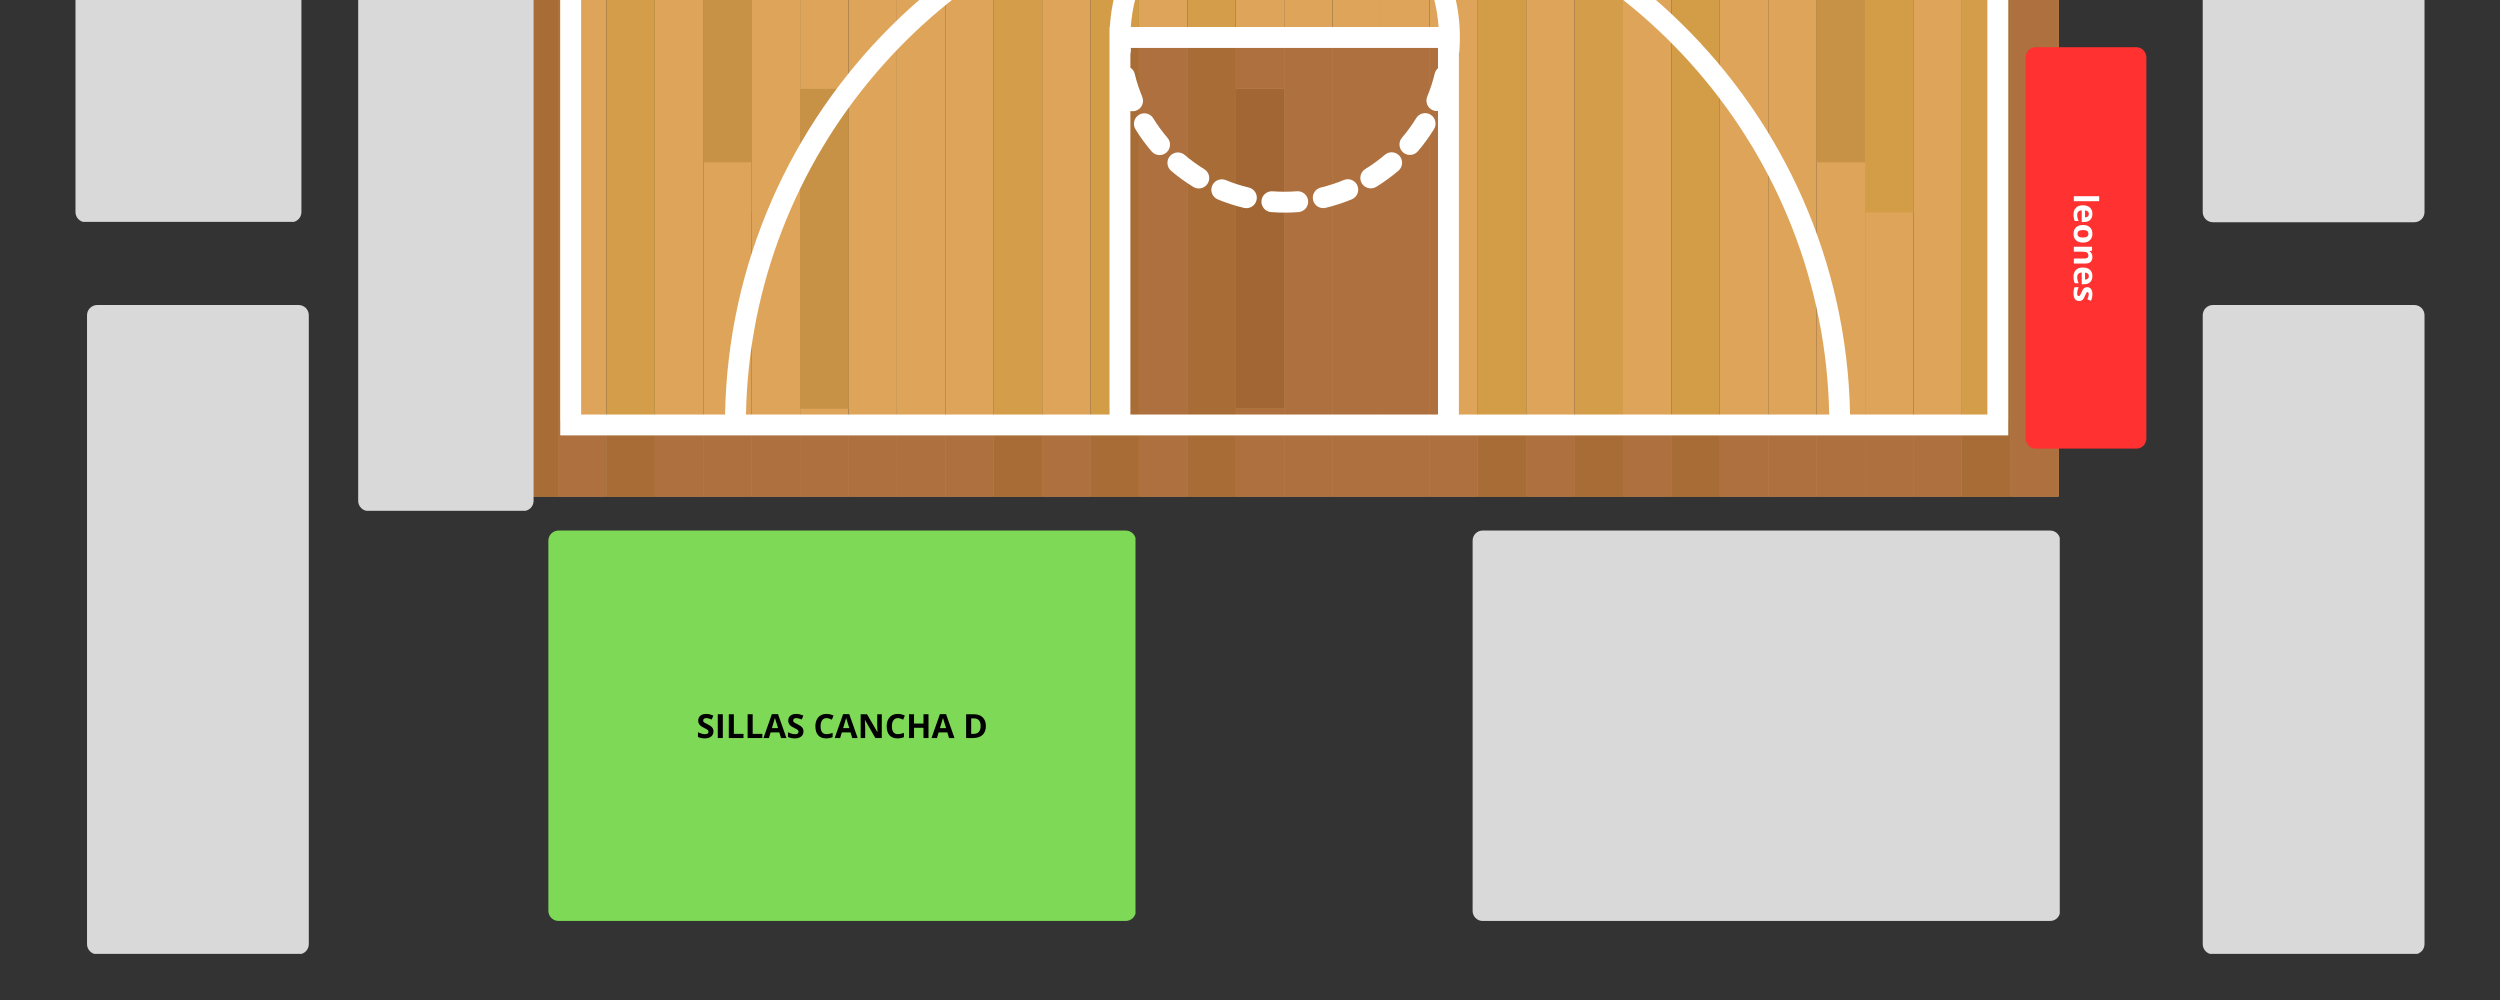 <svg xmlns="http://www.w3.org/2000/svg" xmlns:xlink="http://www.w3.org/1999/xlink" width="2000" zoomAndPan="magnify" viewBox="0 0 1500 600" height="800" preserveAspectRatio="xMidYMid meet" version="1.0"><rect x="0" y="0" width="1500" height="600" fill="#333333" stroke="none"/><defs><g/><clipPath id="67d3210a87"><path d="M 1206 0 L 1236 0 L 1236 297.965 L 1206 297.965 Z M 1206 0 " clip-rule="nonzero"/></clipPath><clipPath id="0ce3072b75"><path d="M 1177 0 L 1207 0 L 1207 297.965 L 1177 297.965 Z M 1177 0 " clip-rule="nonzero"/></clipPath><clipPath id="e8afd9f00c"><path d="M 1148 0 L 1178 0 L 1178 297.965 L 1148 297.965 Z M 1148 0 " clip-rule="nonzero"/></clipPath><clipPath id="94a3fa8c76"><path d="M 1119 0 L 1149 0 L 1149 297.965 L 1119 297.965 Z M 1119 0 " clip-rule="nonzero"/></clipPath><clipPath id="e176cefd53"><path d="M 1089 0 L 1120 0 L 1120 297.965 L 1089 297.965 Z M 1089 0 " clip-rule="nonzero"/></clipPath><clipPath id="4712a57674"><path d="M 1060 0 L 1090 0 L 1090 297.965 L 1060 297.965 Z M 1060 0 " clip-rule="nonzero"/></clipPath><clipPath id="8bb10340f6"><path d="M 1031 0 L 1061 0 L 1061 297.965 L 1031 297.965 Z M 1031 0 " clip-rule="nonzero"/></clipPath><clipPath id="9e19bd7b4d"><path d="M 1002 0 L 1032 0 L 1032 297.965 L 1002 297.965 Z M 1002 0 " clip-rule="nonzero"/></clipPath><clipPath id="09301de2ef"><path d="M 973 0 L 1003 0 L 1003 297.965 L 973 297.965 Z M 973 0 " clip-rule="nonzero"/></clipPath><clipPath id="de3e9fe461"><path d="M 944 0 L 974 0 L 974 297.965 L 944 297.965 Z M 944 0 " clip-rule="nonzero"/></clipPath><clipPath id="d5dc673529"><path d="M 915 0 L 945 0 L 945 297.965 L 915 297.965 Z M 915 0 " clip-rule="nonzero"/></clipPath><clipPath id="28fe535e2e"><path d="M 886 0 L 916 0 L 916 297.965 L 886 297.965 Z M 886 0 " clip-rule="nonzero"/></clipPath><clipPath id="570278ef91"><path d="M 857 0 L 887 0 L 887 297.965 L 857 297.965 Z M 857 0 " clip-rule="nonzero"/></clipPath><clipPath id="c980217b9e"><path d="M 828 0 L 858 0 L 858 297.965 L 828 297.965 Z M 828 0 " clip-rule="nonzero"/></clipPath><clipPath id="d567d2e136"><path d="M 799 0 L 829 0 L 829 297.965 L 799 297.965 Z M 799 0 " clip-rule="nonzero"/></clipPath><clipPath id="e2d4da697e"><path d="M 770 0 L 800 0 L 800 297.965 L 770 297.965 Z M 770 0 " clip-rule="nonzero"/></clipPath><clipPath id="226030d873"><path d="M 741 0 L 771 0 L 771 297.965 L 741 297.965 Z M 741 0 " clip-rule="nonzero"/></clipPath><clipPath id="fbd3edbc86"><path d="M 712 0 L 742 0 L 742 297.965 L 712 297.965 Z M 712 0 " clip-rule="nonzero"/></clipPath><clipPath id="587aa59f47"><path d="M 683 0 L 713 0 L 713 297.965 L 683 297.965 Z M 683 0 " clip-rule="nonzero"/></clipPath><clipPath id="5eaa3a96f4"><path d="M 654 0 L 684 0 L 684 297.965 L 654 297.965 Z M 654 0 " clip-rule="nonzero"/></clipPath><clipPath id="7553b5da95"><path d="M 625 0 L 655 0 L 655 297.965 L 625 297.965 Z M 625 0 " clip-rule="nonzero"/></clipPath><clipPath id="378a90d580"><path d="M 596 0 L 626 0 L 626 297.965 L 596 297.965 Z M 596 0 " clip-rule="nonzero"/></clipPath><clipPath id="7dd9f20552"><path d="M 567 0 L 597 0 L 597 297.965 L 567 297.965 Z M 567 0 " clip-rule="nonzero"/></clipPath><clipPath id="2e235d56b7"><path d="M 538 0 L 568 0 L 568 297.965 L 538 297.965 Z M 538 0 " clip-rule="nonzero"/></clipPath><clipPath id="7987778ca7"><path d="M 509 0 L 539 0 L 539 297.965 L 509 297.965 Z M 509 0 " clip-rule="nonzero"/></clipPath><clipPath id="ca1ccd78d2"><path d="M 480 0 L 510 0 L 510 297.965 L 480 297.965 Z M 480 0 " clip-rule="nonzero"/></clipPath><clipPath id="c464832e8d"><path d="M 451 0 L 481 0 L 481 297.965 L 451 297.965 Z M 451 0 " clip-rule="nonzero"/></clipPath><clipPath id="e79379acf3"><path d="M 421 0 L 452 0 L 452 297.965 L 421 297.965 Z M 421 0 " clip-rule="nonzero"/></clipPath><clipPath id="898a93cf96"><path d="M 392 0 L 422 0 L 422 297.965 L 392 297.965 Z M 392 0 " clip-rule="nonzero"/></clipPath><clipPath id="bfee68d6e2"><path d="M 363 0 L 393 0 L 393 297.965 L 363 297.965 Z M 363 0 " clip-rule="nonzero"/></clipPath><clipPath id="6da819432e"><path d="M 334 0 L 364 0 L 364 297.965 L 334 297.965 Z M 334 0 " clip-rule="nonzero"/></clipPath><clipPath id="f77fdf62db"><path d="M 305.344 0 L 335 0 L 335 297.965 L 305.344 297.965 Z M 305.344 0 " clip-rule="nonzero"/></clipPath><clipPath id="0993e6f6af"><path d="M 1206 0 L 1236 0 L 1236 297.965 L 1206 297.965 Z M 1206 0 " clip-rule="nonzero"/></clipPath><clipPath id="cfbb3861e4"><path d="M 1177 0 L 1207 0 L 1207 297.965 L 1177 297.965 Z M 1177 0 " clip-rule="nonzero"/></clipPath><clipPath id="554c481143"><path d="M 1148 0 L 1178 0 L 1178 297.965 L 1148 297.965 Z M 1148 0 " clip-rule="nonzero"/></clipPath><clipPath id="6d847a4d40"><path d="M 1119 0 L 1149 0 L 1149 297.965 L 1119 297.965 Z M 1119 0 " clip-rule="nonzero"/></clipPath><clipPath id="943fa9a46a"><path d="M 1089 0 L 1120 0 L 1120 297.965 L 1089 297.965 Z M 1089 0 " clip-rule="nonzero"/></clipPath><clipPath id="486daba873"><path d="M 1060 0 L 1090 0 L 1090 297.965 L 1060 297.965 Z M 1060 0 " clip-rule="nonzero"/></clipPath><clipPath id="9d9ce179ad"><path d="M 1031 0 L 1061 0 L 1061 297.965 L 1031 297.965 Z M 1031 0 " clip-rule="nonzero"/></clipPath><clipPath id="284da8c10d"><path d="M 1002 0 L 1032 0 L 1032 297.965 L 1002 297.965 Z M 1002 0 " clip-rule="nonzero"/></clipPath><clipPath id="1c71e54248"><path d="M 973 0 L 1003 0 L 1003 297.965 L 973 297.965 Z M 973 0 " clip-rule="nonzero"/></clipPath><clipPath id="ea44c43804"><path d="M 944 0 L 974 0 L 974 297.965 L 944 297.965 Z M 944 0 " clip-rule="nonzero"/></clipPath><clipPath id="203fe9c5a0"><path d="M 915 0 L 945 0 L 945 297.965 L 915 297.965 Z M 915 0 " clip-rule="nonzero"/></clipPath><clipPath id="e513e82971"><path d="M 886 0 L 916 0 L 916 297.965 L 886 297.965 Z M 886 0 " clip-rule="nonzero"/></clipPath><clipPath id="a509d6ffb0"><path d="M 857 0 L 887 0 L 887 297.965 L 857 297.965 Z M 857 0 " clip-rule="nonzero"/></clipPath><clipPath id="22191005dd"><path d="M 828 0 L 858 0 L 858 297.965 L 828 297.965 Z M 828 0 " clip-rule="nonzero"/></clipPath><clipPath id="9140420182"><path d="M 799 0 L 829 0 L 829 297.965 L 799 297.965 Z M 799 0 " clip-rule="nonzero"/></clipPath><clipPath id="1bc2434bd2"><path d="M 770 0 L 800 0 L 800 297.965 L 770 297.965 Z M 770 0 " clip-rule="nonzero"/></clipPath><clipPath id="4b2699557c"><path d="M 741 0 L 771 0 L 771 297.965 L 741 297.965 Z M 741 0 " clip-rule="nonzero"/></clipPath><clipPath id="de3c828ac2"><path d="M 712 0 L 742 0 L 742 297.965 L 712 297.965 Z M 712 0 " clip-rule="nonzero"/></clipPath><clipPath id="fb6477bf07"><path d="M 683 0 L 713 0 L 713 297.965 L 683 297.965 Z M 683 0 " clip-rule="nonzero"/></clipPath><clipPath id="1835dcc4a4"><path d="M 654 0 L 684 0 L 684 297.965 L 654 297.965 Z M 654 0 " clip-rule="nonzero"/></clipPath><clipPath id="9815a38794"><path d="M 625 0 L 655 0 L 655 297.965 L 625 297.965 Z M 625 0 " clip-rule="nonzero"/></clipPath><clipPath id="d109c7f1ad"><path d="M 596 0 L 626 0 L 626 297.965 L 596 297.965 Z M 596 0 " clip-rule="nonzero"/></clipPath><clipPath id="faead62f29"><path d="M 567 0 L 597 0 L 597 297.965 L 567 297.965 Z M 567 0 " clip-rule="nonzero"/></clipPath><clipPath id="cd67a3cc49"><path d="M 538 0 L 568 0 L 568 297.965 L 538 297.965 Z M 538 0 " clip-rule="nonzero"/></clipPath><clipPath id="fee003e7db"><path d="M 509 0 L 539 0 L 539 297.965 L 509 297.965 Z M 509 0 " clip-rule="nonzero"/></clipPath><clipPath id="e60d13d327"><path d="M 480 0 L 510 0 L 510 297.965 L 480 297.965 Z M 480 0 " clip-rule="nonzero"/></clipPath><clipPath id="5badefc8c1"><path d="M 451 0 L 481 0 L 481 297.965 L 451 297.965 Z M 451 0 " clip-rule="nonzero"/></clipPath><clipPath id="fe9bf2d61a"><path d="M 421 0 L 452 0 L 452 297.965 L 421 297.965 Z M 421 0 " clip-rule="nonzero"/></clipPath><clipPath id="7ea0085b57"><path d="M 392 0 L 422 0 L 422 297.965 L 392 297.965 Z M 392 0 " clip-rule="nonzero"/></clipPath><clipPath id="f2310bcffb"><path d="M 363 0 L 393 0 L 393 297.965 L 363 297.965 Z M 363 0 " clip-rule="nonzero"/></clipPath><clipPath id="006789e0de"><path d="M 334 0 L 364 0 L 364 297.965 L 334 297.965 Z M 334 0 " clip-rule="nonzero"/></clipPath><clipPath id="82b3b85b22"><path d="M 305.344 0 L 335 0 L 335 297.965 L 305.344 297.965 Z M 305.344 0 " clip-rule="nonzero"/></clipPath><clipPath id="0d5e9f1221"><path d="M 45.285 0 L 180.852 0 L 180.852 133.637 L 45.285 133.637 Z M 45.285 0 " clip-rule="nonzero"/></clipPath><clipPath id="a0fb87ebb6"><path d="M 180.852 -935.254 L 180.852 127.234 C 180.852 130.609 178.113 133.344 174.738 133.344 L 51.395 133.344 C 48.02 133.344 45.285 130.609 45.285 127.234 L 45.285 -935.254 C 45.285 -938.629 48.02 -941.367 51.395 -941.367 L 174.738 -941.367 C 178.113 -941.367 180.852 -938.629 180.852 -935.254 Z M 180.852 -935.254 " clip-rule="nonzero"/></clipPath><clipPath id="c04d675995"><path d="M 1321.637 0 L 1454.707 0 L 1454.707 133.574 L 1321.637 133.574 Z M 1321.637 0 " clip-rule="nonzero"/></clipPath><clipPath id="10e67f36b3"><path d="M 1454.707 -935.254 L 1454.707 127.234 C 1454.707 130.609 1451.969 133.344 1448.594 133.344 L 1327.75 133.344 C 1324.375 133.344 1321.637 130.609 1321.637 127.234 L 1321.637 -935.254 C 1321.637 -938.629 1324.375 -941.363 1327.75 -941.363 L 1448.594 -941.363 C 1451.969 -941.363 1454.707 -938.629 1454.707 -935.254 Z M 1454.707 -935.254 " clip-rule="nonzero"/></clipPath><clipPath id="40f22dde82"><path d="M 1321.641 183.012 L 1454.707 183.012 L 1454.707 572.859 L 1321.641 572.859 Z M 1321.641 183.012 " clip-rule="nonzero"/></clipPath><clipPath id="fbc0c763f2"><path d="M 1454.707 189.125 L 1454.707 566.48 C 1454.707 569.855 1451.973 572.594 1448.598 572.594 L 1327.75 572.594 C 1324.375 572.594 1321.641 569.855 1321.641 566.48 L 1321.641 189.125 C 1321.641 185.75 1324.375 183.012 1327.75 183.012 L 1448.598 183.012 C 1451.973 183.012 1454.707 185.75 1454.707 189.125 Z M 1454.707 189.125 " clip-rule="nonzero"/></clipPath><clipPath id="8bd4293cdd"><path d="M 52.215 183.012 L 185.281 183.012 L 185.281 572.859 L 52.215 572.859 Z M 52.215 183.012 " clip-rule="nonzero"/></clipPath><clipPath id="3767e2c39c"><path d="M 185.281 189.125 L 185.281 566.48 C 185.281 569.855 182.547 572.594 179.172 572.594 L 58.324 572.594 C 54.949 572.594 52.215 569.855 52.215 566.48 L 52.215 189.125 C 52.215 185.75 54.949 183.012 58.324 183.012 L 179.172 183.012 C 182.547 183.012 185.281 185.75 185.281 189.125 Z M 185.281 189.125 " clip-rule="nonzero"/></clipPath><clipPath id="708215e334"><path d="M 329.016 318.328 L 682 318.328 L 682 552.574 L 329.016 552.574 Z M 329.016 318.328 " clip-rule="nonzero"/></clipPath><clipPath id="15d42c62b1"><path d="M 335.125 318.328 L 675.43 318.328 C 678.805 318.328 681.539 321.062 681.539 324.438 L 681.539 546.465 C 681.539 549.84 678.805 552.574 675.43 552.574 L 335.125 552.574 C 331.75 552.574 329.016 549.84 329.016 546.465 L 329.016 324.438 C 329.016 321.062 331.75 318.328 335.125 318.328 Z M 335.125 318.328 " clip-rule="nonzero"/></clipPath><clipPath id="1a0a31eabe"><path d="M 214.91 0 L 320.152 0 L 320.152 306.91 L 214.91 306.91 Z M 214.91 0 " clip-rule="nonzero"/></clipPath><clipPath id="442cd763e9"><path d="M 320.152 -1108.527 L 320.152 300.504 C 320.152 303.879 317.414 306.613 314.039 306.613 L 221.023 306.613 C 217.648 306.613 214.91 303.879 214.91 300.504 L 214.91 -1108.527 C 214.91 -1111.902 217.648 -1114.641 221.023 -1114.641 L 314.039 -1114.641 C 317.414 -1114.641 320.152 -1111.902 320.152 -1108.527 Z M 320.152 -1108.527 " clip-rule="nonzero"/></clipPath><clipPath id="4ec31a6e82"><path d="M 1215.352 28.301 L 1287.809 28.301 L 1287.809 269.449 L 1215.352 269.449 Z M 1215.352 28.301 " clip-rule="nonzero"/></clipPath><clipPath id="5d8fe79e99"><path d="M 1287.809 34.414 L 1287.809 263.109 C 1287.809 266.484 1285.074 269.219 1281.699 269.219 L 1221.465 269.219 C 1218.09 269.219 1215.352 266.484 1215.352 263.109 L 1215.352 34.414 C 1215.352 31.039 1218.09 28.301 1221.465 28.301 L 1281.699 28.301 C 1285.074 28.301 1287.809 31.039 1287.809 34.414 Z M 1287.809 34.414 " clip-rule="nonzero"/></clipPath><clipPath id="7c5c514a2c"><path d="M 883.574 318.328 L 1236 318.328 L 1236 552.574 L 883.574 552.574 Z M 883.574 318.328 " clip-rule="nonzero"/></clipPath><clipPath id="fd7553da2a"><path d="M 889.574 318.328 L 1230.098 318.328 C 1233.414 318.328 1236.098 321.016 1236.098 324.328 L 1236.098 546.574 C 1236.098 549.887 1233.414 552.574 1230.098 552.574 L 889.574 552.574 C 886.262 552.574 883.574 549.887 883.574 546.574 L 883.574 324.328 C 883.574 321.016 886.262 318.328 889.574 318.328 Z M 889.574 318.328 " clip-rule="nonzero"/></clipPath></defs><g clip-path="url(#67d3210a87)"><path fill="#dea55a" d="M 1206.145 -1123.301 L 1206.145 297.977 L 1235.203 297.977 L 1235.203 -1123.301 Z M 1206.145 -1123.301 " fill-opacity="1" fill-rule="nonzero"/></g><g clip-path="url(#0ce3072b75)"><path fill="#d39d49" d="M 1177.117 -1123.301 L 1177.117 297.977 L 1206.145 297.977 L 1206.145 -1123.301 Z M 1177.117 -1123.301 " fill-opacity="1" fill-rule="nonzero"/></g><g clip-path="url(#e8afd9f00c)"><path fill="#dea55a" d="M 1148.059 -1123.301 L 1148.059 297.977 L 1177.117 297.977 L 1177.117 -1123.301 Z M 1148.059 -1123.301 " fill-opacity="1" fill-rule="nonzero"/></g><g clip-path="url(#94a3fa8c76)"><path fill="#dea55a" d="M 1119.031 -1123.301 L 1119.031 297.977 L 1148.059 297.977 L 1148.059 -1123.301 Z M 1119.031 -1123.301 " fill-opacity="1" fill-rule="nonzero"/></g><g clip-path="url(#e176cefd53)"><path fill="#dea55a" d="M 1089.988 -1123.301 L 1089.988 297.977 L 1119.031 297.977 L 1119.031 -1123.301 Z M 1089.988 -1123.301 " fill-opacity="1" fill-rule="nonzero"/></g><g clip-path="url(#4712a57674)"><path fill="#dea55a" d="M 1060.945 -1123.301 L 1060.945 297.977 L 1089.988 297.977 L 1089.988 -1123.301 Z M 1060.945 -1123.301 " fill-opacity="1" fill-rule="nonzero"/></g><g clip-path="url(#8bb10340f6)"><path fill="#dea55a" d="M 1031.887 -1123.301 L 1031.887 297.977 L 1060.945 297.977 L 1060.945 -1123.301 Z M 1031.887 -1123.301 " fill-opacity="1" fill-rule="nonzero"/></g><g clip-path="url(#9e19bd7b4d)"><path fill="#d39d48" d="M 1002.859 -1123.301 L 1002.859 297.977 L 1031.887 297.977 L 1031.887 -1123.301 Z M 1002.859 -1123.301 " fill-opacity="1" fill-rule="nonzero"/></g><g clip-path="url(#09301de2ef)"><path fill="#dea55a" d="M 973.801 -1123.301 L 973.801 297.977 L 1002.859 297.977 L 1002.859 -1123.301 Z M 973.801 -1123.301 " fill-opacity="1" fill-rule="nonzero"/></g><g clip-path="url(#de3e9fe461)"><path fill="#d39d49" d="M 944.758 -1123.301 L 944.758 297.977 L 973.801 297.977 L 973.801 -1123.301 Z M 944.758 -1123.301 " fill-opacity="1" fill-rule="nonzero"/></g><g clip-path="url(#d5dc673529)"><path fill="#dea55a" d="M 915.715 -1123.301 L 915.715 297.977 L 944.758 297.977 L 944.758 -1123.301 Z M 915.715 -1123.301 " fill-opacity="1" fill-rule="nonzero"/></g><g clip-path="url(#28fe535e2e)"><path fill="#d39d48" d="M 886.672 -1123.301 L 886.672 297.977 L 915.715 297.977 L 915.715 -1123.301 Z M 886.672 -1123.301 " fill-opacity="1" fill-rule="nonzero"/></g><path fill="#d39d48" d="M 1119.031 -471.535 L 1119.031 127.426 L 1148.059 127.426 L 1148.059 -471.535 Z M 1119.031 -471.535 " fill-opacity="1" fill-rule="nonzero"/><path fill="#d39d48" d="M 451.016 -471.535 L 451.016 127.426 L 480.055 127.426 L 480.055 -471.535 Z M 451.016 -471.535 " fill-opacity="1" fill-rule="nonzero"/><g clip-path="url(#570278ef91)"><path fill="#dea55a" d="M 857.648 -1123.301 L 857.648 297.977 L 886.672 297.977 L 886.672 -1123.301 Z M 857.648 -1123.301 " fill-opacity="1" fill-rule="nonzero"/></g><g clip-path="url(#c980217b9e)"><path fill="#dea55a" d="M 828.586 -1123.301 L 828.586 297.977 L 857.648 297.977 L 857.648 -1123.301 Z M 828.586 -1123.301 " fill-opacity="1" fill-rule="nonzero"/></g><g clip-path="url(#d567d2e136)"><path fill="#dea55a" d="M 799.543 -1123.301 L 799.543 297.977 L 828.586 297.977 L 828.586 -1123.301 Z M 799.543 -1123.301 " fill-opacity="1" fill-rule="nonzero"/></g><g clip-path="url(#e2d4da697e)"><path fill="#dea55a" d="M 770.5 -1123.301 L 770.5 297.977 L 799.543 297.977 L 799.543 -1123.301 Z M 770.5 -1123.301 " fill-opacity="1" fill-rule="nonzero"/></g><g clip-path="url(#226030d873)"><path fill="#dea55a" d="M 741.457 -1123.301 L 741.457 297.977 L 770.5 297.977 L 770.5 -1123.301 Z M 741.457 -1123.301 " fill-opacity="1" fill-rule="nonzero"/></g><g clip-path="url(#fbd3edbc86)"><path fill="#d39d49" d="M 712.414 -1123.301 L 712.414 297.977 L 741.457 297.977 L 741.457 -1123.301 Z M 712.414 -1123.301 " fill-opacity="1" fill-rule="nonzero"/></g><g clip-path="url(#587aa59f47)"><path fill="#dea55a" d="M 683.371 -1123.301 L 683.371 297.977 L 712.414 297.977 L 712.414 -1123.301 Z M 683.371 -1123.301 " fill-opacity="1" fill-rule="nonzero"/></g><g clip-path="url(#5eaa3a96f4)"><path fill="#d39d48" d="M 654.332 -1123.301 L 654.332 297.977 L 683.371 297.977 L 683.371 -1123.301 Z M 654.332 -1123.301 " fill-opacity="1" fill-rule="nonzero"/></g><g clip-path="url(#7553b5da95)"><path fill="#dea55a" d="M 625.289 -1123.301 L 625.289 297.977 L 654.332 297.977 L 654.332 -1123.301 Z M 625.289 -1123.301 " fill-opacity="1" fill-rule="nonzero"/></g><g clip-path="url(#378a90d580)"><path fill="#d39d49" d="M 596.227 -1123.301 L 596.227 297.977 L 625.289 297.977 L 625.289 -1123.301 Z M 596.227 -1123.301 " fill-opacity="1" fill-rule="nonzero"/></g><g clip-path="url(#7dd9f20552)"><path fill="#dea55a" d="M 567.184 -1123.301 L 567.184 297.977 L 596.227 297.977 L 596.227 -1123.301 Z M 567.184 -1123.301 " fill-opacity="1" fill-rule="nonzero"/></g><g clip-path="url(#2e235d56b7)"><path fill="#dea55a" d="M 538.141 -1123.301 L 538.141 297.977 L 567.184 297.977 L 567.184 -1123.301 Z M 538.141 -1123.301 " fill-opacity="1" fill-rule="nonzero"/></g><g clip-path="url(#7987778ca7)"><path fill="#dea55a" d="M 509.098 -1123.301 L 509.098 297.977 L 538.141 297.977 L 538.141 -1123.301 Z M 509.098 -1123.301 " fill-opacity="1" fill-rule="nonzero"/></g><g clip-path="url(#ca1ccd78d2)"><path fill="#dea55a" d="M 480.055 -1123.301 L 480.055 297.977 L 509.098 297.977 L 509.098 -1123.301 Z M 480.055 -1123.301 " fill-opacity="1" fill-rule="nonzero"/></g><g clip-path="url(#c464832e8d)"><path fill="#dea55a" d="M 451.016 -1123.301 L 451.016 297.977 L 480.055 297.977 L 480.055 -1123.301 Z M 451.016 -1123.301 " fill-opacity="1" fill-rule="nonzero"/></g><g clip-path="url(#e79379acf3)"><path fill="#dea55a" d="M 421.973 -1123.301 L 421.973 297.977 L 451.016 297.977 L 451.016 -1123.301 Z M 421.973 -1123.301 " fill-opacity="1" fill-rule="nonzero"/></g><g clip-path="url(#898a93cf96)"><path fill="#dea55a" d="M 392.93 -1123.301 L 392.93 297.977 L 421.973 297.977 L 421.973 -1123.301 Z M 392.93 -1123.301 " fill-opacity="1" fill-rule="nonzero"/></g><g clip-path="url(#bfee68d6e2)"><path fill="#d39d49" d="M 363.887 -1123.301 L 363.887 297.977 L 392.93 297.977 L 392.93 -1123.301 Z M 363.887 -1123.301 " fill-opacity="1" fill-rule="nonzero"/></g><g clip-path="url(#6da819432e)"><path fill="#dea55a" d="M 334.844 -1123.301 L 334.844 297.977 L 363.887 297.977 L 363.887 -1123.301 Z M 334.844 -1123.301 " fill-opacity="1" fill-rule="nonzero"/></g><g clip-path="url(#f77fdf62db)"><path fill="#d39d48" d="M 305.801 -1123.301 L 305.801 297.977 L 334.844 297.977 L 334.844 -1123.301 Z M 305.801 -1123.301 " fill-opacity="1" fill-rule="nonzero"/></g><path fill="#c79146" d="M 1089.988 -179.078 L 1089.988 97.367 L 1119.031 97.367 L 1119.031 -179.078 Z M 1089.988 -179.078 " fill-opacity="1" fill-rule="nonzero"/><path fill="#c79146" d="M 421.973 -179.078 L 421.973 97.367 L 451.016 97.367 L 451.016 -179.078 Z M 421.973 -179.078 " fill-opacity="1" fill-rule="nonzero"/><path fill="#c79146" d="M 480.055 53.305 L 480.055 245.234 L 509.098 245.234 L 509.098 53.305 Z M 480.055 53.305 " fill-opacity="1" fill-rule="nonzero"/><g clip-path="url(#0993e6f6af)"><path fill="#ae703f" d="M 1206.145 -1123.301 L 1206.145 297.977 L 1235.203 297.977 L 1235.203 -1123.301 Z M 1206.145 -1123.301 " fill-opacity="1" fill-rule="nonzero"/></g><g clip-path="url(#cfbb3861e4)"><path fill="#a86c37" d="M 1177.117 297.977 L 1177.117 252.707 L 1204.922 252.707 L 1204.922 -1078.359 L 1177.117 -1078.359 L 1177.117 -1123.301 L 1206.145 -1123.301 L 1206.145 297.977 L 1177.117 297.977 " fill-opacity="1" fill-rule="nonzero"/></g><g clip-path="url(#554c481143)"><path fill="#ae703f" d="M 1148.059 297.977 L 1148.059 252.707 L 1177.117 252.707 L 1177.117 297.977 L 1148.059 297.977 M 1148.059 -1078.359 L 1148.059 -1123.301 L 1177.117 -1123.301 L 1177.117 -1078.359 L 1148.059 -1078.359 " fill-opacity="1" fill-rule="nonzero"/></g><g clip-path="url(#6d847a4d40)"><path fill="#ae703f" d="M 1119.031 297.977 L 1119.031 252.707 L 1148.059 252.707 L 1148.059 297.977 L 1119.031 297.977 M 1119.031 -1078.359 L 1119.031 -1123.301 L 1148.059 -1123.301 L 1148.059 -1078.359 L 1119.031 -1078.359 " fill-opacity="1" fill-rule="nonzero"/></g><g clip-path="url(#943fa9a46a)"><path fill="#ae703f" d="M 1089.988 297.977 L 1089.988 252.707 L 1119.031 252.707 L 1119.031 297.977 L 1089.988 297.977 M 1089.988 -1078.359 L 1089.988 -1123.301 L 1119.031 -1123.301 L 1119.031 -1078.359 L 1089.988 -1078.359 " fill-opacity="1" fill-rule="nonzero"/></g><g clip-path="url(#486daba873)"><path fill="#ae703f" d="M 1060.945 297.977 L 1060.945 252.707 L 1089.988 252.707 L 1089.988 297.977 L 1060.945 297.977 M 1060.945 -1078.359 L 1060.945 -1123.301 L 1089.988 -1123.301 L 1089.988 -1078.359 L 1060.945 -1078.359 " fill-opacity="1" fill-rule="nonzero"/></g><g clip-path="url(#9d9ce179ad)"><path fill="#ae703f" d="M 1031.887 297.977 L 1031.887 252.707 L 1060.945 252.707 L 1060.945 297.977 L 1031.887 297.977 M 1031.887 -1078.359 L 1031.887 -1123.301 L 1060.945 -1123.301 L 1060.945 -1078.359 L 1031.887 -1078.359 " fill-opacity="1" fill-rule="nonzero"/></g><g clip-path="url(#284da8c10d)"><path fill="#a86c36" d="M 1002.859 297.977 L 1002.859 252.707 L 1031.887 252.707 L 1031.887 297.977 L 1002.859 297.977 M 1002.859 -1078.359 L 1002.859 -1123.301 L 1031.887 -1123.301 L 1031.887 -1078.359 L 1002.859 -1078.359 " fill-opacity="1" fill-rule="nonzero"/></g><g clip-path="url(#1c71e54248)"><path fill="#ae703f" d="M 973.801 297.977 L 973.801 252.707 L 1002.859 252.707 L 1002.859 297.977 L 973.801 297.977 M 973.801 -1078.359 L 973.801 -1123.301 L 1002.859 -1123.301 L 1002.859 -1078.359 L 973.801 -1078.359 " fill-opacity="1" fill-rule="nonzero"/></g><g clip-path="url(#ea44c43804)"><path fill="#a86c37" d="M 944.758 297.977 L 944.758 252.707 L 973.801 252.707 L 973.801 297.977 L 944.758 297.977 M 944.758 -1078.359 L 944.758 -1123.301 L 973.801 -1123.301 L 973.801 -1078.359 L 944.758 -1078.359 " fill-opacity="1" fill-rule="nonzero"/></g><g clip-path="url(#203fe9c5a0)"><path fill="#ae703f" d="M 915.715 297.977 L 915.715 252.707 L 944.758 252.707 L 944.758 297.977 L 915.715 297.977 M 915.715 -1078.359 L 915.715 -1123.301 L 944.758 -1123.301 L 944.758 -1078.359 L 915.715 -1078.359 " fill-opacity="1" fill-rule="nonzero"/></g><g clip-path="url(#e513e82971)"><path fill="#a86c36" d="M 886.672 297.977 L 886.672 252.707 L 915.715 252.707 L 915.715 297.977 L 886.672 297.977 M 886.672 -1078.359 L 886.672 -1123.301 L 915.715 -1123.301 L 915.715 -1078.359 L 886.672 -1078.359 " fill-opacity="1" fill-rule="nonzero"/></g><g clip-path="url(#a509d6ffb0)"><path fill="#ae703f" d="M 857.648 297.977 L 857.648 252.707 L 886.672 252.707 L 886.672 297.977 L 857.648 297.977 M 857.648 -1078.359 L 857.648 -1123.301 L 886.672 -1123.301 L 886.672 -1078.359 L 857.648 -1078.359 " fill-opacity="1" fill-rule="nonzero"/></g><g clip-path="url(#22191005dd)"><path fill="#ae703f" d="M 828.586 297.977 L 828.586 252.707 L 857.648 252.707 L 857.648 297.977 L 828.586 297.977 M 828.586 -1078.359 L 828.586 -1123.301 L 857.648 -1123.301 L 857.648 -1078.359 L 828.586 -1078.359 " fill-opacity="1" fill-rule="nonzero"/></g><g clip-path="url(#9140420182)"><path fill="#ae703f" d="M 799.543 297.977 L 799.543 252.707 L 828.586 252.707 L 828.586 297.977 L 799.543 297.977 M 799.543 -1078.359 L 799.543 -1123.301 L 828.586 -1123.301 L 828.586 -1078.359 L 799.543 -1078.359 " fill-opacity="1" fill-rule="nonzero"/></g><g clip-path="url(#1bc2434bd2)"><path fill="#ae703f" d="M 770.5 297.977 L 770.5 252.707 L 799.543 252.707 L 799.543 297.977 L 770.5 297.977 M 770.5 -1078.359 L 770.5 -1123.301 L 799.543 -1123.301 L 799.543 -1078.359 L 770.5 -1078.359 " fill-opacity="1" fill-rule="nonzero"/></g><g clip-path="url(#4b2699557c)"><path fill="#ae703f" d="M 741.457 297.977 L 741.457 252.707 L 770.5 252.707 L 770.5 297.977 L 741.457 297.977 M 741.457 -1078.359 L 741.457 -1123.301 L 770.5 -1123.301 L 770.5 -1078.359 L 741.457 -1078.359 " fill-opacity="1" fill-rule="nonzero"/></g><g clip-path="url(#de3c828ac2)"><path fill="#a86c37" d="M 712.414 297.977 L 712.414 252.707 L 741.457 252.707 L 741.457 297.977 L 712.414 297.977 M 712.414 -1078.359 L 712.414 -1123.301 L 741.457 -1123.301 L 741.457 -1078.359 L 712.414 -1078.359 " fill-opacity="1" fill-rule="nonzero"/></g><g clip-path="url(#fb6477bf07)"><path fill="#ae703f" d="M 683.371 297.977 L 683.371 252.707 L 712.414 252.707 L 712.414 297.977 L 683.371 297.977 M 683.371 -1078.359 L 683.371 -1123.301 L 712.414 -1123.301 L 712.414 -1078.359 L 683.371 -1078.359 " fill-opacity="1" fill-rule="nonzero"/></g><g clip-path="url(#1835dcc4a4)"><path fill="#a86c36" d="M 654.332 297.977 L 654.332 252.707 L 683.371 252.707 L 683.371 297.977 L 654.332 297.977 M 654.332 -1078.359 L 654.332 -1123.301 L 683.371 -1123.301 L 683.371 -1078.359 L 654.332 -1078.359 " fill-opacity="1" fill-rule="nonzero"/></g><g clip-path="url(#9815a38794)"><path fill="#ae703f" d="M 625.289 297.977 L 625.289 252.707 L 654.332 252.707 L 654.332 297.977 L 625.289 297.977 M 625.289 -1078.359 L 625.289 -1123.301 L 654.332 -1123.301 L 654.332 -1078.359 L 625.289 -1078.359 " fill-opacity="1" fill-rule="nonzero"/></g><g clip-path="url(#d109c7f1ad)"><path fill="#a86c37" d="M 596.227 297.977 L 596.227 252.707 L 625.289 252.707 L 625.289 297.977 L 596.227 297.977 M 596.227 -1078.359 L 596.227 -1123.301 L 625.289 -1123.301 L 625.289 -1078.359 L 596.227 -1078.359 " fill-opacity="1" fill-rule="nonzero"/></g><g clip-path="url(#faead62f29)"><path fill="#ae703f" d="M 567.184 297.977 L 567.184 252.707 L 596.227 252.707 L 596.227 297.977 L 567.184 297.977 M 567.184 -1078.359 L 567.184 -1123.301 L 596.227 -1123.301 L 596.227 -1078.359 L 567.184 -1078.359 " fill-opacity="1" fill-rule="nonzero"/></g><g clip-path="url(#cd67a3cc49)"><path fill="#ae703f" d="M 538.141 297.977 L 538.141 252.707 L 567.184 252.707 L 567.184 297.977 L 538.141 297.977 M 538.141 -1078.359 L 538.141 -1123.301 L 567.184 -1123.301 L 567.184 -1078.359 L 538.141 -1078.359 " fill-opacity="1" fill-rule="nonzero"/></g><g clip-path="url(#fee003e7db)"><path fill="#ae703f" d="M 509.098 297.977 L 509.098 252.707 L 538.141 252.707 L 538.141 297.977 L 509.098 297.977 M 509.098 -1078.359 L 509.098 -1123.301 L 538.141 -1123.301 L 538.141 -1078.359 L 509.098 -1078.359 " fill-opacity="1" fill-rule="nonzero"/></g><g clip-path="url(#e60d13d327)"><path fill="#ae703f" d="M 480.055 297.977 L 480.055 252.707 L 509.098 252.707 L 509.098 297.977 L 480.055 297.977 M 480.055 -1078.359 L 480.055 -1123.301 L 509.098 -1123.301 L 509.098 -1078.359 L 480.055 -1078.359 " fill-opacity="1" fill-rule="nonzero"/></g><g clip-path="url(#5badefc8c1)"><path fill="#ae703f" d="M 451.016 297.977 L 451.016 252.707 L 480.055 252.707 L 480.055 297.977 L 451.016 297.977 M 451.016 -1078.359 L 451.016 -1123.301 L 480.055 -1123.301 L 480.055 -1078.359 L 451.016 -1078.359 " fill-opacity="1" fill-rule="nonzero"/></g><g clip-path="url(#fe9bf2d61a)"><path fill="#ae703f" d="M 421.973 297.977 L 421.973 252.707 L 451.016 252.707 L 451.016 297.977 L 421.973 297.977 M 421.973 -1078.359 L 421.973 -1123.301 L 451.016 -1123.301 L 451.016 -1078.359 L 421.973 -1078.359 " fill-opacity="1" fill-rule="nonzero"/></g><g clip-path="url(#7ea0085b57)"><path fill="#ae703f" d="M 392.93 297.977 L 392.93 252.707 L 421.973 252.707 L 421.973 297.977 L 392.93 297.977 M 392.93 -1078.359 L 392.93 -1123.301 L 421.973 -1123.301 L 421.973 -1078.359 L 392.93 -1078.359 " fill-opacity="1" fill-rule="nonzero"/></g><g clip-path="url(#f2310bcffb)"><path fill="#a86c37" d="M 363.887 297.977 L 363.887 252.707 L 392.93 252.707 L 392.93 297.977 L 363.887 297.977 M 363.887 -1078.359 L 363.887 -1123.301 L 392.93 -1123.301 L 392.93 -1078.359 L 363.887 -1078.359 " fill-opacity="1" fill-rule="nonzero"/></g><g clip-path="url(#006789e0de)"><path fill="#ae703f" d="M 334.844 297.977 L 334.844 -1123.301 L 363.887 -1123.301 L 363.887 -1078.359 L 336.098 -1078.359 L 336.098 252.707 L 363.887 252.707 L 363.887 297.977 L 334.844 297.977 " fill-opacity="1" fill-rule="nonzero"/></g><g clip-path="url(#82b3b85b22)"><path fill="#a86c36" d="M 305.801 -1123.301 L 305.801 297.977 L 334.844 297.977 L 334.844 -1123.301 Z M 305.801 -1123.301 " fill-opacity="1" fill-rule="nonzero"/></g><path fill="#ae703f" d="M 857.648 24.207 L 857.648 252.723 L 872.152 252.723 L 872.152 24.207 Z M 857.648 24.207 " fill-opacity="1" fill-rule="nonzero"/><path fill="#ae703f" d="M 828.586 24.207 L 828.586 252.723 L 857.648 252.723 L 857.648 24.207 Z M 828.586 24.207 " fill-opacity="1" fill-rule="nonzero"/><path fill="#ae703f" d="M 799.543 24.207 L 799.543 252.723 L 828.586 252.723 L 828.586 24.207 Z M 799.543 24.207 " fill-opacity="1" fill-rule="nonzero"/><path fill="#ae703f" d="M 770.5 24.207 L 770.5 252.723 L 799.543 252.723 L 799.543 24.207 Z M 770.5 24.207 " fill-opacity="1" fill-rule="nonzero"/><path fill="#ae703f" d="M 741.457 252.707 L 741.457 245.234 L 770.5 245.234 L 770.5 53.305 L 741.457 53.305 L 741.457 24.207 L 770.5 24.207 L 770.5 252.707 L 741.457 252.707 " fill-opacity="1" fill-rule="nonzero"/><path fill="#a86c37" d="M 712.414 252.707 L 712.414 24.207 L 741.457 24.207 L 741.457 252.707 L 712.414 252.707 " fill-opacity="1" fill-rule="nonzero"/><path fill="#ae703f" d="M 683.371 24.207 L 683.371 252.723 L 712.414 252.723 L 712.414 24.207 Z M 683.371 24.207 " fill-opacity="1" fill-rule="nonzero"/><path fill="#a86c36" d="M 672.668 24.207 L 672.668 252.723 L 683.371 252.723 L 683.371 24.207 Z M 672.668 24.207 " fill-opacity="1" fill-rule="nonzero"/><path fill="#a26635" d="M 741.457 53.305 L 741.457 245.234 L 770.5 245.234 L 770.5 53.305 Z M 741.457 53.305 " fill-opacity="1" fill-rule="nonzero"/><path fill="#ffffff" d="M 435.039 -1073.922 C 436.621 -986.074 471.555 -903.746 533.852 -841.438 C 597.598 -777.664 682.379 -742.562 772.543 -742.562 L 774.285 -742.562 C 774.875 -742.562 775.477 -742.578 776.082 -742.578 C 958.496 -744.469 1106.715 -891.816 1110.043 -1073.922 L 1192.422 -1073.922 L 1192.422 -418.871 L 950.438 -418.871 C 947.125 -515.285 867.73 -592.688 770.551 -592.688 C 673.387 -592.688 593.977 -515.285 590.664 -418.871 L 348.68 -418.871 L 348.68 -1073.922 Z M 879.199 -841.406 L 879.379 -841.406 L 879.379 -1073.922 L 1097.527 -1073.922 C 1094.559 -918.254 981.699 -789.039 833.418 -760.82 C 859.539 -778.676 877.211 -807.969 879.199 -841.406 Z M 669.734 -858.102 C 669.406 -854.641 669.18 -851.164 669.18 -847.672 C 669.18 -811.004 688.055 -778.676 716.594 -759.859 C 651.051 -771.168 590.695 -802.305 542.711 -850.301 C 482.797 -910.223 449.172 -989.438 447.586 -1073.922 L 669.734 -1073.922 Z M 866.867 -897.316 C 864.973 -900.84 862.934 -904.301 860.68 -907.547 C 859.457 -909.309 857.5 -910.258 855.527 -910.258 C 854.301 -910.258 853.047 -909.879 851.969 -909.129 C 849.113 -907.156 848.43 -903.254 850.387 -900.398 C 853.16 -896.402 855.641 -892.125 857.762 -887.754 C 859.262 -884.617 863.016 -883.312 866.113 -884.797 L 866.867 -885.254 L 866.867 -881.699 C 863.797 -880.555 862.086 -877.242 863.031 -874.059 C 864.418 -869.41 865.445 -864.594 866.066 -859.73 C 866.18 -858.898 866.457 -858.133 866.867 -857.43 L 866.867 -853.938 L 682.281 -853.938 L 682.281 -857.449 C 682.441 -859.078 682.605 -860.695 682.867 -862.293 C 683.047 -863.617 682.836 -864.906 682.281 -866.031 L 682.281 -872.559 C 684.125 -873.164 685.641 -874.582 686.309 -876.539 C 687.828 -881.176 689.719 -885.727 691.957 -890.07 C 693.539 -893.121 692.332 -896.922 689.262 -898.523 C 688.348 -898.98 687.355 -899.207 686.391 -899.207 C 684.859 -899.207 683.438 -898.621 682.281 -897.609 L 682.281 -1073.922 L 866.867 -1073.922 Z M 773.684 -755.109 C 725.012 -755.422 685.168 -793.477 681.938 -841.406 L 866.621 -841.406 C 863.422 -793.852 824.164 -756.059 776.082 -755.145 C 775.266 -755.125 774.484 -755.109 773.684 -755.109 Z M 727.148 -406.34 C 730.199 -385.074 748.441 -368.707 770.551 -368.707 C 792.66 -368.707 810.883 -385.074 813.953 -406.34 L 937.906 -406.34 C 934.578 -316.844 860.812 -245.059 770.551 -245.059 C 680.289 -245.059 606.508 -316.844 603.211 -406.34 Z M 813.953 -418.871 C 810.883 -440.152 792.66 -456.504 770.551 -456.504 C 748.441 -456.504 730.199 -440.152 727.148 -418.871 L 603.211 -418.871 C 606.508 -508.367 680.289 -580.152 770.551 -580.152 C 860.812 -580.152 934.578 -508.367 937.906 -418.871 Z M 1110.043 248.711 C 1106.699 65.414 956.59 -82.648 772.543 -82.648 C 772.164 -82.648 771.773 -82.633 771.398 -82.633 L 770.812 -82.648 C 770.223 -82.648 769.652 -82.617 769.066 -82.617 C 586.602 -80.758 438.387 66.574 435.039 248.711 L 348.68 248.711 L 348.68 -406.34 L 590.664 -406.34 C 593.977 -309.941 673.387 -232.523 770.551 -232.523 C 867.73 -232.523 947.125 -309.941 950.438 -406.34 L 1192.422 -406.34 L 1192.422 248.711 Z M 665.914 16.195 L 665.719 16.195 L 665.719 248.711 L 447.586 248.711 C 450.559 93.043 563.418 -36.172 711.648 -64.371 C 685.559 -46.535 667.906 -17.258 665.914 16.195 Z M 875.332 32.105 C 875.465 31.684 875.562 31.242 875.594 30.785 C 875.805 28.043 875.922 25.254 875.922 22.477 C 875.922 -14.156 857.094 -46.422 828.621 -65.254 C 979.234 -38.945 1094.527 91.359 1097.527 248.711 L 875.332 248.711 Z M 678.234 66.605 C 679.457 66.883 680.746 66.77 681.969 66.262 C 685.168 64.941 686.652 61.285 685.332 58.055 C 683.488 53.613 681.969 48.98 680.828 44.297 C 680.453 42.699 679.488 41.426 678.234 40.594 L 678.234 32.223 C 678.477 31.453 678.609 30.652 678.527 29.805 L 678.477 28.746 L 862.801 28.746 L 862.801 40.918 C 861.855 41.734 861.156 42.844 860.828 44.148 C 859.688 48.852 858.203 53.5 856.34 57.957 C 855.02 61.137 856.52 64.828 859.719 66.148 C 860.73 66.574 861.789 66.672 862.801 66.574 L 862.801 248.711 L 678.234 248.711 Z M 771.383 -70.102 C 820.07 -69.824 859.93 -31.75 863.16 16.195 L 678.477 16.195 C 681.676 -31.375 720.934 -69.188 769.082 -70.082 C 769.867 -70.082 770.617 -70.102 771.383 -70.102 Z M 1204.953 261.258 L 1204.953 -1086.453 L 336.148 -1086.453 L 336.148 261.258 L 1204.953 261.258 " fill-opacity="1" fill-rule="nonzero"/><path fill="#ffffff" d="M 835 91.359 C 833.562 91.359 832.113 91.867 830.922 92.879 C 827.234 96.012 823.301 98.902 819.188 101.398 C 816.234 103.242 815.305 107.094 817.117 110.047 C 818.93 113 822.797 113.914 825.75 112.102 C 830.414 109.23 834.887 105.949 839.078 102.426 C 841.688 100.156 842 96.207 839.766 93.562 C 838.508 92.129 836.762 91.359 835 91.359 " fill-opacity="1" fill-rule="nonzero"/><path fill="#ffffff" d="M 749.289 112.527 C 744.574 111.418 739.941 109.918 735.488 108.055 C 734.688 107.746 733.887 107.598 733.09 107.598 C 730.625 107.598 728.293 109.051 727.281 111.465 C 725.957 114.664 727.492 118.32 730.691 119.66 C 735.75 121.746 741.035 123.461 746.371 124.734 C 749.746 125.535 753.125 123.461 753.926 120.082 C 754.723 116.703 752.652 113.328 749.289 112.527 " fill-opacity="1" fill-rule="nonzero"/><path fill="#ffffff" d="M 700.504 82.711 C 697.355 79.039 694.484 75.09 691.938 70.98 C 690.766 69.055 688.707 67.992 686.621 67.992 C 685.477 67.992 684.352 68.32 683.324 68.938 C 680.387 70.75 679.457 74.602 681.285 77.555 C 684.156 82.238 687.418 86.695 690.992 90.871 C 693.246 93.5 697.191 93.793 699.836 91.539 C 702.445 89.273 702.773 85.324 700.504 82.711 " fill-opacity="1" fill-rule="nonzero"/><path fill="#ffffff" d="M 778.645 114.746 L 778.137 114.762 C 773.34 115.137 768.445 115.137 763.617 114.777 C 760.191 114.5 757.141 117.082 756.879 120.539 C 756.633 124 759.195 127.004 762.652 127.262 C 768.121 127.688 773.684 127.688 779.133 127.262 C 782.559 126.984 785.152 123.984 784.875 120.523 C 784.613 117.242 781.875 114.746 778.645 114.746 " fill-opacity="1" fill-rule="nonzero"/><path fill="#ffffff" d="M 722.547 101.496 C 718.438 98.949 714.473 96.094 710.785 92.945 C 709.625 91.949 708.172 91.461 706.723 91.461 C 704.961 91.461 703.199 92.195 701.957 93.664 C 699.707 96.289 700.031 100.238 702.66 102.492 C 706.836 106.066 711.324 109.297 715.988 112.168 C 718.957 113.98 722.809 113.051 724.621 110.094 C 726.43 107.141 725.5 103.289 722.547 101.496 " fill-opacity="1" fill-rule="nonzero"/><path fill="#ffffff" d="M 808.664 107.535 C 807.867 107.535 807.051 107.695 806.281 108.008 C 801.828 109.867 797.164 111.367 792.48 112.512 C 789.117 113.328 787.031 116.703 787.848 120.051 C 788.629 123.43 792.023 125.516 795.398 124.699 C 800.734 123.41 806.004 121.715 811.062 119.609 C 814.262 118.27 815.777 114.602 814.457 111.418 C 813.48 109.004 811.129 107.535 808.664 107.535 " fill-opacity="1" fill-rule="nonzero"/><path fill="#ffffff" d="M 858.363 68.84 C 857.336 68.188 856.195 67.879 855.086 67.879 C 852.98 67.879 850.926 68.957 849.734 70.863 C 847.219 74.977 844.348 78.926 841.184 82.613 C 838.934 85.242 839.258 89.207 841.867 91.441 C 844.496 93.711 848.461 93.402 850.711 90.773 C 854.285 86.598 857.547 82.109 860.438 77.426 C 862.215 74.488 861.301 70.621 858.363 68.84 " fill-opacity="1" fill-rule="nonzero"/><g clip-path="url(#0d5e9f1221)"><g clip-path="url(#a0fb87ebb6)"><path fill="#d9d9d9" d="M 180.852 -941.367 L 180.852 133.109 L 45.285 133.109 L 45.285 -941.367 Z M 180.852 -941.367 " fill-opacity="1" fill-rule="nonzero"/></g></g><g clip-path="url(#c04d675995)"><g clip-path="url(#10e67f36b3)"><path fill="#d9d9d9" d="M 1454.707 -941.363 L 1454.707 133.574 L 1321.637 133.574 L 1321.637 -941.363 Z M 1454.707 -941.363 " fill-opacity="1" fill-rule="nonzero"/></g></g><g clip-path="url(#40f22dde82)"><g clip-path="url(#fbc0c763f2)"><path fill="#d9d9d9" d="M 1454.707 183.012 L 1454.707 572.34 L 1321.641 572.34 L 1321.641 183.012 Z M 1454.707 183.012 " fill-opacity="1" fill-rule="nonzero"/></g></g><g clip-path="url(#8bd4293cdd)"><g clip-path="url(#3767e2c39c)"><path fill="#d9d9d9" d="M 185.281 183.012 L 185.281 572.34 L 52.215 572.34 L 52.215 183.012 Z M 185.281 183.012 " fill-opacity="1" fill-rule="nonzero"/></g></g><g clip-path="url(#708215e334)"><g clip-path="url(#15d42c62b1)"><path fill="#7ed957" d="M 329.016 318.328 L 681.301 318.328 L 681.301 552.574 L 329.016 552.574 Z M 329.016 318.328 " fill-opacity="1" fill-rule="nonzero"/></g></g><g fill="#000000" fill-opacity="1"><g transform="translate(417.855, 442.828)"><g><path d="M 10.219 -3.969 C 10.219 -2.676 9.754 -1.656 8.828 -0.906 C 7.898 -0.164 6.613 0.203 4.969 0.203 C 3.438 0.203 2.086 -0.086 0.922 -0.672 L 0.922 -3.484 C 1.879 -3.047 2.691 -2.738 3.359 -2.562 C 4.023 -2.395 4.641 -2.312 5.203 -2.312 C 5.859 -2.312 6.363 -2.438 6.719 -2.688 C 7.07 -2.938 7.25 -3.312 7.25 -3.812 C 7.25 -4.094 7.172 -4.344 7.016 -4.562 C 6.859 -4.781 6.629 -4.988 6.328 -5.188 C 6.023 -5.395 5.41 -5.719 4.484 -6.156 C 3.609 -6.57 2.953 -6.969 2.516 -7.344 C 2.078 -7.719 1.727 -8.156 1.469 -8.656 C 1.207 -9.164 1.078 -9.754 1.078 -10.422 C 1.078 -11.68 1.504 -12.672 2.359 -13.391 C 3.223 -14.117 4.41 -14.484 5.922 -14.484 C 6.66 -14.484 7.363 -14.395 8.031 -14.219 C 8.707 -14.039 9.414 -13.797 10.156 -13.484 L 9.188 -11.125 C 8.414 -11.438 7.781 -11.656 7.281 -11.781 C 6.789 -11.906 6.305 -11.969 5.828 -11.969 C 5.254 -11.969 4.812 -11.832 4.5 -11.562 C 4.195 -11.289 4.047 -10.941 4.047 -10.516 C 4.047 -10.254 4.109 -10.02 4.234 -9.812 C 4.359 -9.613 4.551 -9.422 4.812 -9.234 C 5.082 -9.055 5.723 -8.727 6.734 -8.25 C 8.066 -7.602 8.977 -6.957 9.469 -6.312 C 9.969 -5.676 10.219 -4.895 10.219 -3.969 Z M 10.219 -3.969 "/></g></g></g><g fill="#000000" fill-opacity="1"><g transform="translate(428.867, 442.828)"><g><path d="M 1.797 0 L 1.797 -14.281 L 4.828 -14.281 L 4.828 0 Z M 1.797 0 "/></g></g></g><g fill="#000000" fill-opacity="1"><g transform="translate(435.485, 442.828)"><g><path d="M 1.797 0 L 1.797 -14.281 L 4.828 -14.281 L 4.828 -2.5 L 10.609 -2.5 L 10.609 0 Z M 1.797 0 "/></g></g></g><g fill="#000000" fill-opacity="1"><g transform="translate(446.779, 442.828)"><g><path d="M 1.797 0 L 1.797 -14.281 L 4.828 -14.281 L 4.828 -2.5 L 10.609 -2.5 L 10.609 0 Z M 1.797 0 "/></g></g></g><g fill="#000000" fill-opacity="1"><g transform="translate(458.074, 442.828)"><g><path d="M 10.531 0 L 9.5 -3.406 L 4.297 -3.406 L 3.266 0 L 0 0 L 5.047 -14.344 L 8.734 -14.344 L 13.797 0 Z M 8.781 -5.938 C 7.82 -9.02 7.281 -10.758 7.156 -11.156 C 7.039 -11.562 6.957 -11.883 6.906 -12.125 C 6.688 -11.289 6.07 -9.227 5.062 -5.938 Z M 8.781 -5.938 "/></g></g></g><g fill="#000000" fill-opacity="1"><g transform="translate(471.867, 442.828)"><g><path d="M 10.219 -3.969 C 10.219 -2.676 9.754 -1.656 8.828 -0.906 C 7.898 -0.164 6.613 0.203 4.969 0.203 C 3.438 0.203 2.086 -0.086 0.922 -0.672 L 0.922 -3.484 C 1.879 -3.047 2.691 -2.738 3.359 -2.562 C 4.023 -2.395 4.641 -2.312 5.203 -2.312 C 5.859 -2.312 6.363 -2.438 6.719 -2.688 C 7.07 -2.938 7.25 -3.312 7.25 -3.812 C 7.25 -4.094 7.172 -4.344 7.016 -4.562 C 6.859 -4.781 6.629 -4.988 6.328 -5.188 C 6.023 -5.395 5.41 -5.719 4.484 -6.156 C 3.609 -6.57 2.953 -6.969 2.516 -7.344 C 2.078 -7.719 1.727 -8.156 1.469 -8.656 C 1.207 -9.164 1.078 -9.754 1.078 -10.422 C 1.078 -11.68 1.504 -12.672 2.359 -13.391 C 3.223 -14.117 4.41 -14.484 5.922 -14.484 C 6.66 -14.484 7.363 -14.395 8.031 -14.219 C 8.707 -14.039 9.414 -13.797 10.156 -13.484 L 9.188 -11.125 C 8.414 -11.438 7.781 -11.656 7.281 -11.781 C 6.789 -11.906 6.305 -11.969 5.828 -11.969 C 5.254 -11.969 4.812 -11.832 4.5 -11.562 C 4.195 -11.289 4.047 -10.941 4.047 -10.516 C 4.047 -10.254 4.109 -10.02 4.234 -9.812 C 4.359 -9.613 4.551 -9.422 4.812 -9.234 C 5.082 -9.055 5.723 -8.727 6.734 -8.25 C 8.066 -7.602 8.977 -6.957 9.469 -6.312 C 9.969 -5.676 10.219 -4.895 10.219 -3.969 Z M 10.219 -3.969 "/></g></g></g><g fill="#000000" fill-opacity="1"><g transform="translate(482.879, 442.828)"><g/></g></g><g fill="#000000" fill-opacity="1"><g transform="translate(488.072, 442.828)"><g><path d="M 7.859 -11.969 C 6.723 -11.969 5.844 -11.535 5.219 -10.672 C 4.594 -9.816 4.281 -8.625 4.281 -7.094 C 4.281 -3.914 5.473 -2.328 7.859 -2.328 C 8.859 -2.328 10.07 -2.578 11.5 -3.078 L 11.5 -0.531 C 10.332 -0.039 9.023 0.203 7.578 0.203 C 5.504 0.203 3.914 -0.426 2.812 -1.688 C 1.707 -2.945 1.156 -4.758 1.156 -7.125 C 1.156 -8.602 1.426 -9.898 1.969 -11.016 C 2.508 -12.141 3.285 -13 4.297 -13.594 C 5.316 -14.188 6.504 -14.484 7.859 -14.484 C 9.242 -14.484 10.641 -14.148 12.047 -13.484 L 11.062 -11.016 C 10.531 -11.266 9.992 -11.484 9.453 -11.672 C 8.91 -11.867 8.379 -11.969 7.859 -11.969 Z M 7.859 -11.969 "/></g></g></g><g fill="#000000" fill-opacity="1"><g transform="translate(500.811, 442.828)"><g><path d="M 10.531 0 L 9.5 -3.406 L 4.297 -3.406 L 3.266 0 L 0 0 L 5.047 -14.344 L 8.734 -14.344 L 13.797 0 Z M 8.781 -5.938 C 7.82 -9.02 7.281 -10.758 7.156 -11.156 C 7.039 -11.562 6.957 -11.883 6.906 -12.125 C 6.688 -11.289 6.07 -9.227 5.062 -5.938 Z M 8.781 -5.938 "/></g></g></g><g fill="#000000" fill-opacity="1"><g transform="translate(514.605, 442.828)"><g><path d="M 14.469 0 L 10.609 0 L 4.406 -10.797 L 4.312 -10.797 C 4.438 -8.891 4.5 -7.531 4.5 -6.719 L 4.5 0 L 1.797 0 L 1.797 -14.281 L 5.609 -14.281 L 11.812 -3.578 L 11.891 -3.578 C 11.785 -5.441 11.734 -6.754 11.734 -7.516 L 11.734 -14.281 L 14.469 -14.281 Z M 14.469 0 "/></g></g></g><g fill="#000000" fill-opacity="1"><g transform="translate(530.858, 442.828)"><g><path d="M 7.859 -11.969 C 6.723 -11.969 5.844 -11.535 5.219 -10.672 C 4.594 -9.816 4.281 -8.625 4.281 -7.094 C 4.281 -3.914 5.473 -2.328 7.859 -2.328 C 8.859 -2.328 10.07 -2.578 11.5 -3.078 L 11.5 -0.531 C 10.332 -0.039 9.023 0.203 7.578 0.203 C 5.504 0.203 3.914 -0.426 2.812 -1.688 C 1.707 -2.945 1.156 -4.758 1.156 -7.125 C 1.156 -8.602 1.426 -9.898 1.969 -11.016 C 2.508 -12.141 3.285 -13 4.297 -13.594 C 5.316 -14.188 6.504 -14.484 7.859 -14.484 C 9.242 -14.484 10.641 -14.148 12.047 -13.484 L 11.062 -11.016 C 10.531 -11.266 9.992 -11.484 9.453 -11.672 C 8.91 -11.867 8.379 -11.969 7.859 -11.969 Z M 7.859 -11.969 "/></g></g></g><g fill="#000000" fill-opacity="1"><g transform="translate(543.597, 442.828)"><g><path d="M 13.5 0 L 10.484 0 L 10.484 -6.156 L 4.828 -6.156 L 4.828 0 L 1.797 0 L 1.797 -14.281 L 4.828 -14.281 L 4.828 -8.688 L 10.484 -8.688 L 10.484 -14.281 L 13.5 -14.281 Z M 13.5 0 "/></g></g></g><g fill="#000000" fill-opacity="1"><g transform="translate(558.894, 442.828)"><g><path d="M 10.531 0 L 9.5 -3.406 L 4.297 -3.406 L 3.266 0 L 0 0 L 5.047 -14.344 L 8.734 -14.344 L 13.797 0 Z M 8.781 -5.938 C 7.82 -9.02 7.281 -10.758 7.156 -11.156 C 7.039 -11.562 6.957 -11.883 6.906 -12.125 C 6.688 -11.289 6.07 -9.227 5.062 -5.938 Z M 8.781 -5.938 "/></g></g></g><g fill="#000000" fill-opacity="1"><g transform="translate(572.687, 442.828)"><g/></g></g><g fill="#000000" fill-opacity="1"><g transform="translate(577.881, 442.828)"><g><path d="M 13.641 -7.281 C 13.641 -4.926 12.969 -3.125 11.625 -1.875 C 10.289 -0.625 8.363 0 5.844 0 L 1.797 0 L 1.797 -14.281 L 6.281 -14.281 C 8.613 -14.281 10.422 -13.664 11.703 -12.438 C 12.992 -11.207 13.641 -9.488 13.641 -7.281 Z M 10.5 -7.203 C 10.5 -10.266 9.145 -11.797 6.438 -11.797 L 4.828 -11.797 L 4.828 -2.5 L 6.125 -2.5 C 9.039 -2.5 10.5 -4.066 10.5 -7.203 Z M 10.5 -7.203 "/></g></g></g><g clip-path="url(#1a0a31eabe)"><g clip-path="url(#442cd763e9)"><path fill="#d9d9d9" d="M 320.152 -1114.641 L 320.152 306.496 L 214.91 306.496 L 214.91 -1114.641 Z M 320.152 -1114.641 " fill-opacity="1" fill-rule="nonzero"/></g></g><g clip-path="url(#4ec31a6e82)"><g clip-path="url(#5d8fe79e99)"><path fill="#ff3131" d="M 1287.809 28.301 L 1287.809 269.164 L 1215.352 269.164 L 1215.352 28.301 Z M 1287.809 28.301 " fill-opacity="1" fill-rule="nonzero"/></g></g><g fill="#ffffff" fill-opacity="1"><g transform="translate(1244.31, 116.169)"><g><path d="M 0 4.547 L 0 1.562 L 15.203 1.562 L 15.203 4.547 Z M 0 4.547 "/></g></g></g><g fill="#ffffff" fill-opacity="1"><g transform="translate(1244.31, 122.27)"><g><path d="M 9 6.078 C 9 5.453 8.797 4.957 8.391 4.594 C 7.992 4.238 7.43 4.035 6.703 3.984 L 6.703 8.172 C 7.43 8.148 7.992 7.953 8.391 7.578 C 8.797 7.211 9 6.711 9 6.078 Z M -0.203 6.5 C -0.203 4.75 0.281 3.379 1.25 2.391 C 2.227 1.398 3.602 0.906 5.375 0.906 C 7.207 0.906 8.625 1.359 9.625 2.266 C 10.625 3.18 11.125 4.445 11.125 6.062 C 11.125 7.602 10.68 8.801 9.797 9.656 C 8.922 10.52 7.707 10.953 6.156 10.953 L 4.719 10.953 L 4.719 3.922 C 3.875 3.953 3.211 4.203 2.734 4.672 C 2.254 5.141 2.016 5.797 2.016 6.641 C 2.016 7.297 2.082 7.914 2.219 8.5 C 2.363 9.094 2.582 9.707 2.875 10.344 L 0.578 10.344 C 0.316 9.82 0.125 9.266 0 8.672 C -0.133 8.078 -0.203 7.352 -0.203 6.5 Z M -0.203 6.5 "/></g></g></g><g fill="#ffffff" fill-opacity="1"><g transform="translate(1244.31, 134.082)"><g><path d="M 5.484 3.938 C 4.398 3.938 3.582 4.113 3.031 4.469 C 2.477 4.82 2.203 5.398 2.203 6.203 C 2.203 6.992 2.473 7.562 3.016 7.906 C 3.566 8.258 4.391 8.438 5.484 8.438 C 6.555 8.438 7.363 8.258 7.906 7.906 C 8.445 7.562 8.719 6.988 8.719 6.188 C 8.719 5.383 8.445 4.805 7.906 4.453 C 7.375 4.109 6.566 3.938 5.484 3.938 Z M 5.484 11.484 C 3.703 11.484 2.305 11.016 1.297 10.078 C 0.297 9.141 -0.203 7.832 -0.203 6.156 C -0.203 5.113 0.023 4.191 0.484 3.391 C 0.953 2.586 1.613 1.973 2.469 1.547 C 3.332 1.117 4.336 0.906 5.484 0.906 C 7.266 0.906 8.648 1.367 9.641 2.297 C 10.629 3.223 11.125 4.531 11.125 6.219 C 11.125 7.27 10.895 8.195 10.438 9 C 9.977 9.801 9.32 10.414 8.469 10.844 C 7.625 11.27 6.629 11.484 5.484 11.484 Z M 5.484 11.484 "/></g></g></g><g fill="#ffffff" fill-opacity="1"><g transform="translate(1244.31, 146.46)"><g><path d="M 0 11.641 L 0 8.656 L 6.375 8.656 C 7.164 8.656 7.754 8.516 8.141 8.234 C 8.535 7.961 8.734 7.52 8.734 6.906 C 8.734 6.07 8.457 5.469 7.906 5.094 C 7.352 4.727 6.43 4.547 5.141 4.547 L 0 4.547 L 0 1.562 L 10.922 1.562 L 10.922 3.844 L 9.516 4.234 L 9.516 4.406 C 10.047 4.738 10.445 5.195 10.719 5.781 C 10.988 6.363 11.125 7.023 11.125 7.766 C 11.125 9.035 10.781 10 10.094 10.656 C 9.406 11.312 8.414 11.641 7.125 11.641 Z M 0 11.641 "/></g></g></g><g fill="#ffffff" fill-opacity="1"><g transform="translate(1244.31, 159.599)"><g><path d="M 9 6.078 C 9 5.453 8.797 4.957 8.391 4.594 C 7.992 4.238 7.43 4.035 6.703 3.984 L 6.703 8.172 C 7.43 8.148 7.992 7.953 8.391 7.578 C 8.797 7.211 9 6.711 9 6.078 Z M -0.203 6.5 C -0.203 4.75 0.281 3.379 1.25 2.391 C 2.227 1.398 3.602 0.906 5.375 0.906 C 7.207 0.906 8.625 1.359 9.625 2.266 C 10.625 3.18 11.125 4.445 11.125 6.062 C 11.125 7.602 10.68 8.801 9.797 9.656 C 8.922 10.52 7.707 10.953 6.156 10.953 L 4.719 10.953 L 4.719 3.922 C 3.875 3.953 3.211 4.203 2.734 4.672 C 2.254 5.141 2.016 5.797 2.016 6.641 C 2.016 7.297 2.082 7.914 2.219 8.5 C 2.363 9.094 2.582 9.707 2.875 10.344 L 0.578 10.344 C 0.316 9.82 0.125 9.266 0 8.672 C -0.133 8.078 -0.203 7.352 -0.203 6.5 Z M -0.203 6.5 "/></g></g></g><g fill="#ffffff" fill-opacity="1"><g transform="translate(1244.31, 171.411)"><g><path d="M 3.25 9.188 C 2.125 9.188 1.266 8.797 0.672 8.016 C 0.086 7.234 -0.203 6.066 -0.203 4.516 C -0.203 3.723 -0.145 3.047 -0.031 2.484 C 0.07 1.93 0.227 1.41 0.438 0.922 L 2.906 0.922 C 2.645 1.473 2.426 2.094 2.25 2.781 C 2.07 3.477 1.984 4.094 1.984 4.625 C 1.984 5.695 2.297 6.234 2.922 6.234 C 3.148 6.234 3.336 6.16 3.484 6.016 C 3.641 5.879 3.805 5.633 3.984 5.281 C 4.172 4.926 4.391 4.457 4.641 3.875 C 4.992 3.039 5.316 2.426 5.609 2.031 C 5.91 1.633 6.254 1.348 6.641 1.172 C 7.035 0.992 7.516 0.906 8.078 0.906 C 9.047 0.906 9.797 1.281 10.328 2.031 C 10.859 2.781 11.125 3.844 11.125 5.219 C 11.125 6.539 10.836 7.82 10.266 9.062 L 8.109 8.172 C 8.348 7.617 8.539 7.102 8.688 6.625 C 8.844 6.156 8.922 5.672 8.922 5.172 C 8.922 4.297 8.68 3.859 8.203 3.859 C 7.93 3.859 7.695 4 7.5 4.281 C 7.312 4.562 7.023 5.18 6.641 6.141 C 6.297 6.992 5.973 7.617 5.672 8.016 C 5.367 8.41 5.02 8.703 4.625 8.891 C 4.238 9.086 3.781 9.188 3.25 9.188 Z M 3.25 9.188 "/></g></g></g><g clip-path="url(#7c5c514a2c)"><g clip-path="url(#fd7553da2a)"><path fill="#d9d9d9" d="M 883.574 318.328 L 1235.859 318.328 L 1235.859 552.574 L 883.574 552.574 Z M 883.574 318.328 " fill-opacity="1" fill-rule="nonzero"/></g></g></svg>